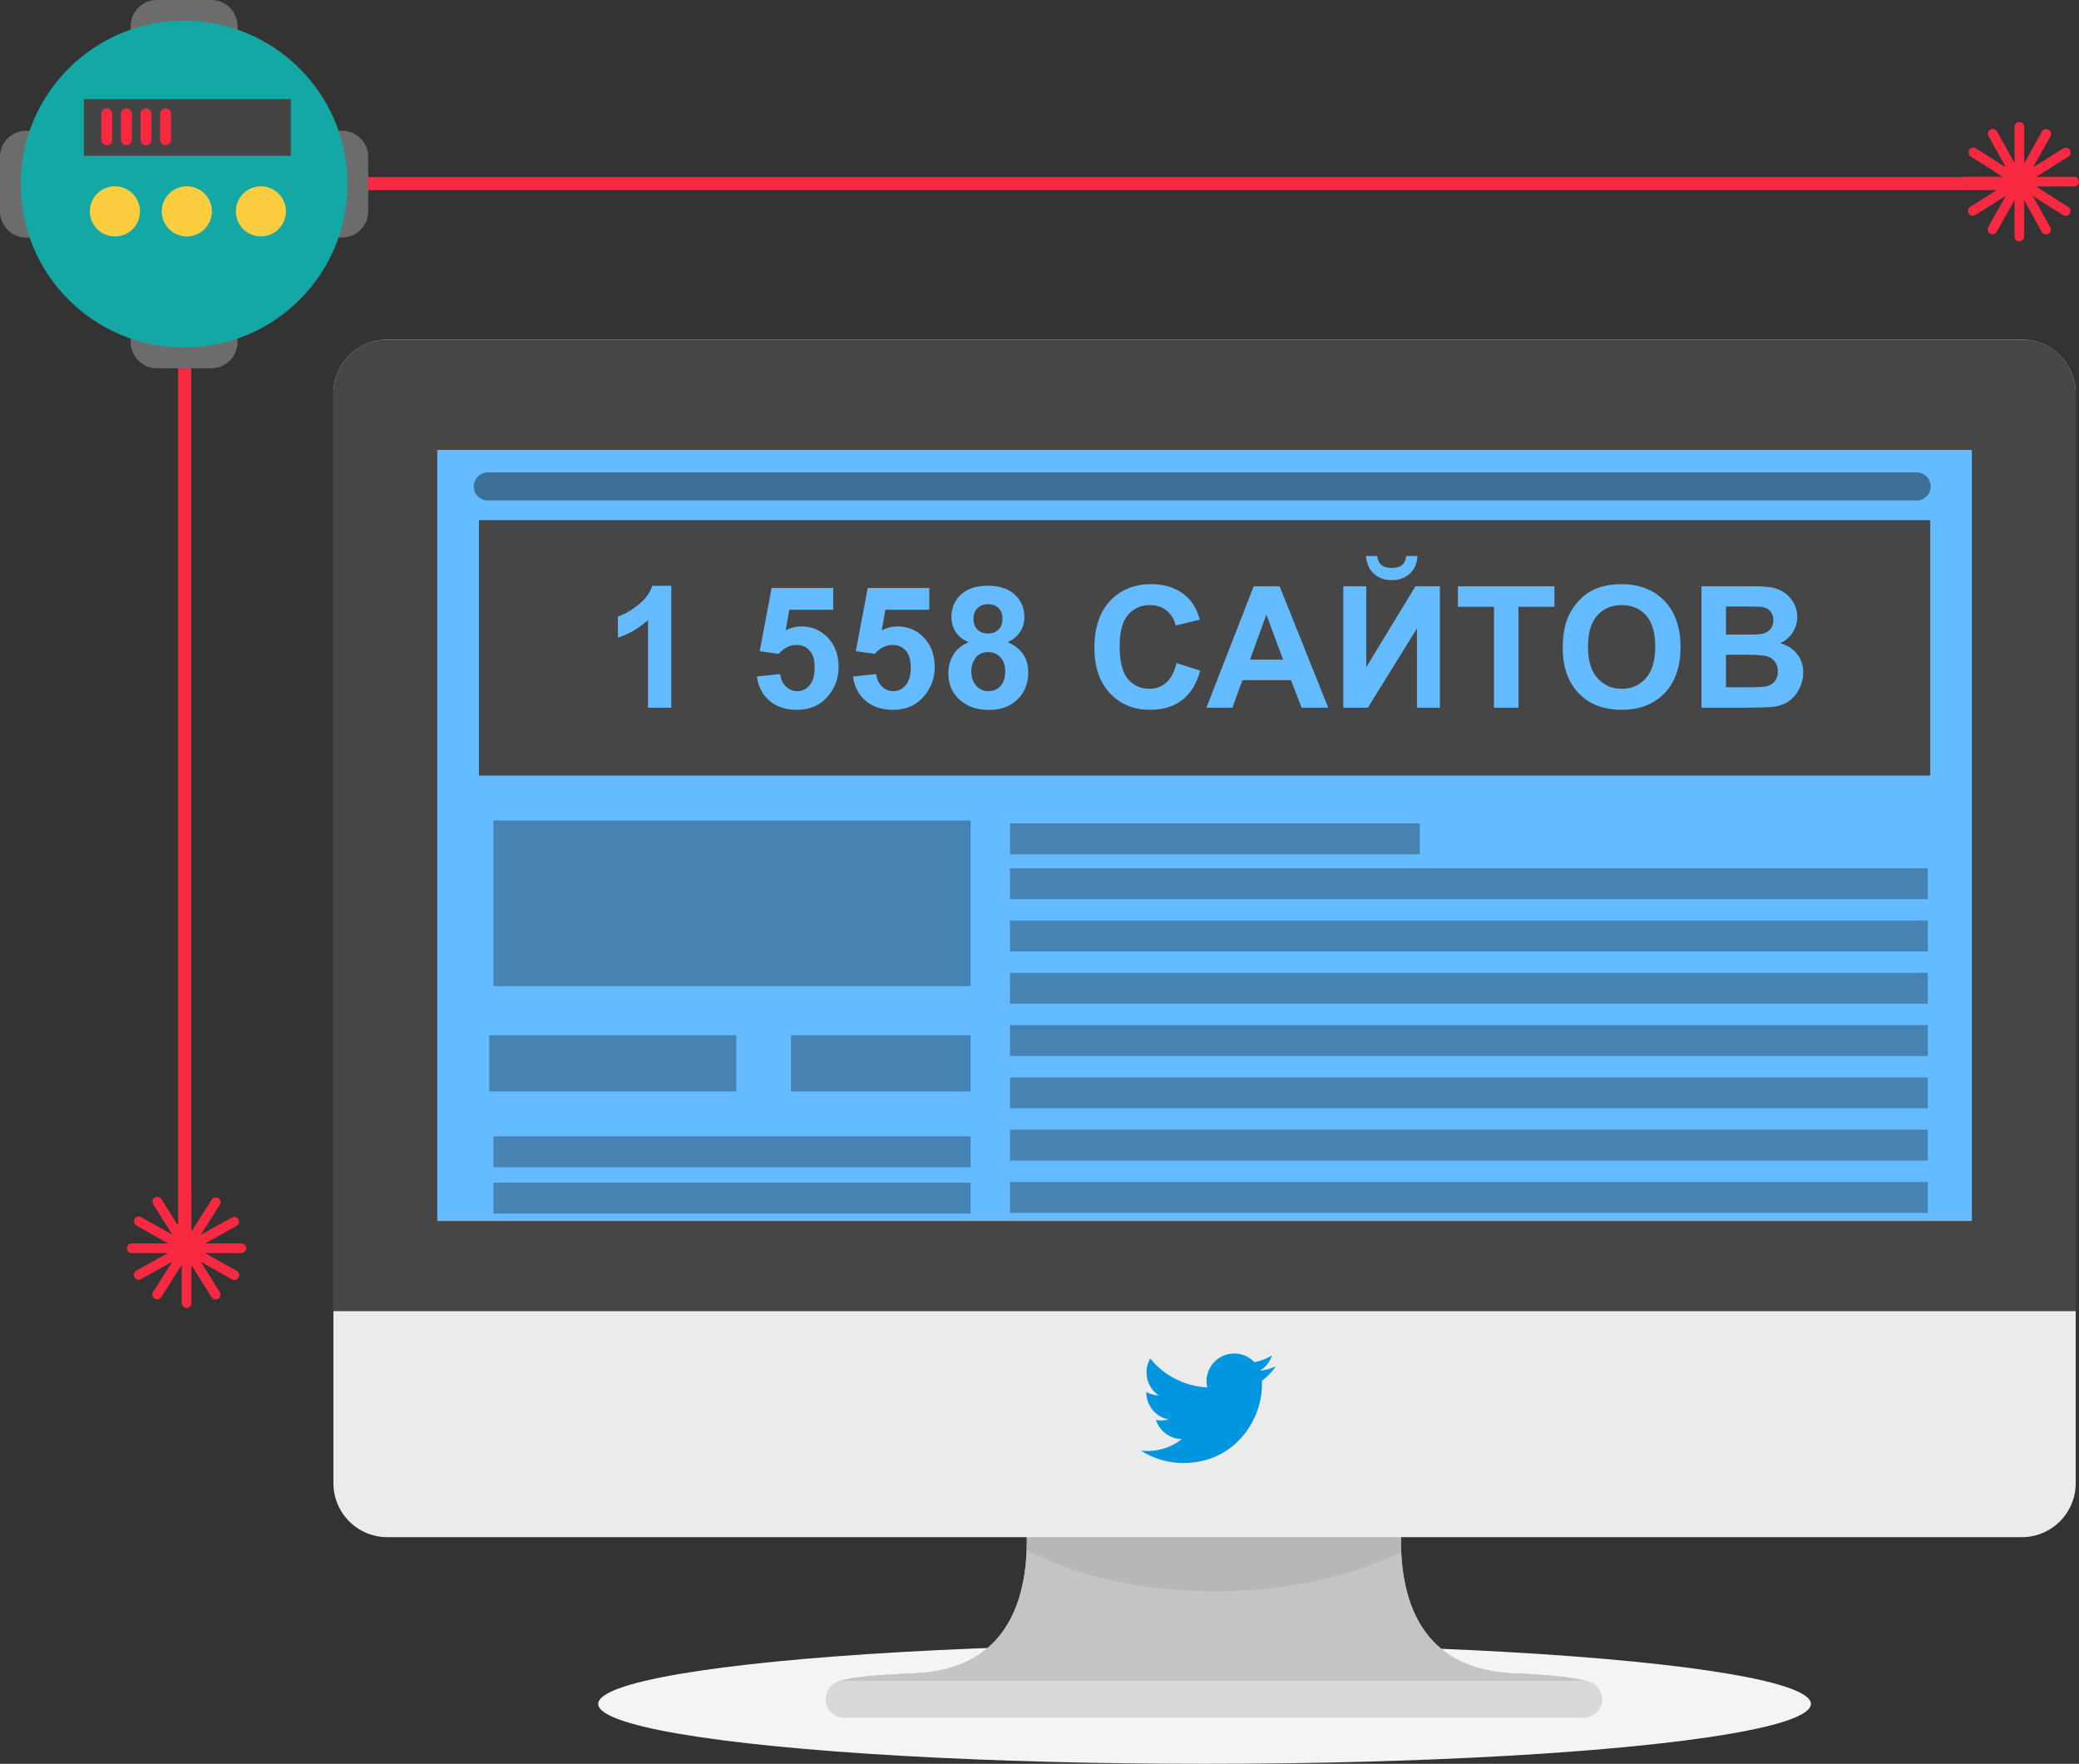 <svg xmlns="http://www.w3.org/2000/svg" width="159.042" height="134.918" viewBox="0 0 159.042 134.918"><rect x="0" y="0" width="159.042" height="134.918" fill="#333333" stroke="none"/><ellipse fill="#F4F4F4" cx="92.148" cy="130.336" rx="46.386" ry="4.582"/><path fill="#C4C4C4" d="M115.85 128c-13.233-.514-7.395-18.288-7.395-18.288l-14.633-.457-.01-.06-.95.03-.95-.03-.01.06-14.632.457s5.84 17.774-7.394 18.288c-13.233.516-.39 2.384-.39 2.384l23.375-.556 24.235 1.236c.002 0 11.986-2.548-1.244-3.064z"/><path fill="#C4C4C4" d="M115.85 128c-13.233-.514-7.395-18.288-7.395-18.288l-14.633-.457-.01-.06-.95.03-.95-.03-.01.06-14.632.457s5.84 17.774-7.394 18.288c-13.233.516-.39 2.384-.39 2.384l23.375-.556 24.235 1.236c.002 0 11.986-2.548-1.244-3.064z"/><path fill="#D8D8D8" d="M122.57 129.977c0 .783-.646 1.417-1.445 1.417h-56.53a1.43 1.43 0 0 1-1.44-1.417 1.43 1.43 0 0 1 1.44-1.416h56.53c.8 0 1.445.634 1.445 1.417z"/><path opacity=".1" fill="#3C3C3B" d="M92.982 121.71c5.585 0 10.623-1.167 14.208-3.038-.197-4.51 1.265-8.96 1.265-8.96l-14.633-.457-.01-.06-.95.03-.95-.03-.01.06-14.632.457s1.433 4.368 1.268 8.836c3.6 1.944 8.736 3.163 14.444 3.163z"/><path fill-rule="evenodd" clip-rule="evenodd" fill="#EBEBEB" d="M158.79 113.455a4.125 4.125 0 0 1-4.126 4.126H29.634a4.127 4.127 0 0 1-4.127-4.125V30.107a4.128 4.128 0 0 1 4.127-4.127h125.03a4.127 4.127 0 0 1 4.125 4.127v83.348z"/><path fill-rule="evenodd" clip-rule="evenodd" fill="#464646" d="M158.79 100.3V30.106a4.127 4.127 0 0 0-4.126-4.127H29.634a4.128 4.128 0 0 0-4.127 4.127v70.19H158.79z"/><path fill-rule="evenodd" clip-rule="evenodd" fill="#64BBFF" d="M33.45 34.416h117.396V93.4H33.45z"/><path fill="#0096DF" d="M97.304 103.685c-.41.24-.863.418-1.345.512a2.118 2.118 0 0 0-3.604 1.93 6.01 6.01 0 0 1-4.36-2.21 2.117 2.117 0 0 0 .655 2.823 2.082 2.082 0 0 1-.957-.264v.025c0 1.026.73 1.882 1.696 2.075a2.12 2.12 0 0 1-.956.036c.27.842 1.05 1.452 1.976 1.47a4.243 4.243 0 0 1-3.13.875c.936.6 2.047.95 3.242.95 3.89 0 6.018-3.223 6.018-6.018 0-.092 0-.184-.006-.273.413-.3.772-.67 1.055-1.094-.38.168-.788.282-1.216.332.436-.258.77-.674.93-1.167z"/><path fill="#464646" d="M36.637 39.784H147.66v19.542H36.637z"/><g fill="#64BBFF"><path d="M51.353 54.135h-1.78v-6.712a6.143 6.143 0 0 1-2.302 1.35V47.16c.466-.152.97-.44 1.516-.865s.92-.92 1.122-1.486h1.445v9.328zM57.905 51.745l1.774-.184c.05.402.2.72.448.955.25.234.537.352.862.352.372 0 .687-.15.944-.453s.387-.757.387-1.365c0-.572-.127-1-.383-1.285s-.588-.428-.998-.428c-.512 0-.97.227-1.376.68l-1.445-.21.912-4.836h4.71v1.668h-3.36l-.28 1.578c.397-.2.804-.298 1.218-.298.79 0 1.46.287 2.01.86.55.576.823 1.32.823 2.238 0 .765-.222 1.447-.665 2.047-.604.82-1.443 1.23-2.516 1.23-.858 0-1.56-.23-2.1-.69-.538-.46-.86-1.08-.967-1.858zM65.254 51.745l1.774-.184c.05.402.2.72.45.955.25.234.536.352.86.352.373 0 .688-.15.945-.453s.387-.757.387-1.365c0-.572-.128-1-.384-1.285s-.588-.428-.998-.428c-.51 0-.97.227-1.375.68l-1.445-.21.913-4.836h4.71v1.668h-3.36l-.278 1.578c.397-.2.803-.298 1.216-.298.79 0 1.46.287 2.01.86.55.576.824 1.32.824 2.238 0 .765-.222 1.447-.665 2.047-.604.82-1.443 1.23-2.516 1.23-.857 0-1.557-.23-2.098-.69-.54-.46-.863-1.08-.968-1.858zM74.104 49.122c-.46-.194-.796-.462-1.005-.802s-.314-.713-.314-1.12c0-.69.24-1.264.726-1.716.483-.452 1.17-.68 2.062-.68.883 0 1.568.228 2.057.68s.733 1.024.733 1.717c0 .433-.112.815-.336 1.15a2.14 2.14 0 0 1-.944.772c.516.207.907.51 1.176.906.267.396.4.855.4 1.375 0 .857-.273 1.555-.82 2.092-.547.536-1.274.805-2.183.805-.846 0-1.55-.222-2.11-.666-.664-.523-.995-1.242-.995-2.154 0-.503.124-.965.374-1.385.248-.42.64-.745 1.178-.973zm.202 2.187c0 .49.126.87.377 1.145.252.275.565.412.94.412.37 0 .673-.132.914-.396.24-.263.36-.644.36-1.143 0-.435-.122-.785-.367-1.05s-.556-.395-.932-.395c-.435 0-.76.15-.974.45a1.66 1.66 0 0 0-.318.977zm.165-3.982c0 .355.102.632.302.83.2.2.468.298.802.298.338 0 .608-.1.812-.3.203-.2.304-.48.304-.834 0-.334-.1-.602-.3-.802-.2-.2-.467-.302-.796-.302-.343 0-.615.102-.817.305-.205.204-.306.47-.306.805zM89.997 50.72l1.82.576c-.28 1.014-.744 1.767-1.393 2.26s-1.47.737-2.468.737c-1.234 0-2.248-.42-3.043-1.264-.794-.845-1.19-1.997-1.19-3.46 0-1.545.398-2.746 1.197-3.602s1.85-1.283 3.15-1.283c1.136 0 2.06.336 2.77 1.008.422.396.738.968.95 1.71l-1.857.444c-.11-.48-.34-.86-.688-1.14-.35-.28-.77-.42-1.27-.42-.69 0-1.248.248-1.677.742-.43.493-.644 1.294-.644 2.4 0 1.175.21 2.012.633 2.51.423.5.973.748 1.648.748.5 0 .928-.158 1.287-.475.36-.316.62-.814.775-1.494zM101.61 54.135h-2.04l-.81-2.11h-3.715l-.767 2.11h-1.99l3.62-9.29h1.982l3.72 9.29zm-3.453-3.676l-1.28-3.448-1.254 3.447h2.534zM102.762 44.844h1.756v6.186l3.764-6.186h1.87v9.29h-1.756V48.07l-3.758 6.065h-1.876v-9.29zm4.816-2.314h.868c-.05.575-.252 1.026-.605 1.354-.352.327-.81.49-1.37.49-.563 0-1.02-.163-1.373-.49-.353-.327-.554-.778-.604-1.354h.868c.03.3.136.527.317.682s.446.23.792.23c.346 0 .61-.076.792-.23s.287-.38.316-.682zM114.286 54.135v-7.72h-2.757v-1.57h7.382v1.57h-2.75v7.72h-1.876zM119.55 49.546c0-.946.14-1.74.424-2.383.212-.473.5-.897.865-1.273s.765-.655 1.2-.837c.58-.245 1.246-.367 2.003-.367 1.37 0 2.464.425 3.286 1.273.82.85 1.23 2.03 1.23 3.542 0 1.5-.407 2.674-1.223 3.52-.815.85-1.905 1.272-3.27 1.272-1.382 0-2.48-.42-3.296-1.264-.813-.844-1.22-2.005-1.22-3.484zm1.932-.063c0 1.052.243 1.85.73 2.392.485.543 1.102.814 1.85.814s1.36-.27 1.84-.81.72-1.346.72-2.423c0-1.065-.232-1.86-.7-2.383-.466-.524-1.087-.786-1.86-.786-.772 0-1.396.265-1.868.795-.475.53-.712 1.33-.712 2.4zM130.16 44.844h3.715c.735 0 1.284.03 1.645.092.36.062.685.19.97.384s.523.453.713.776c.19.323.285.686.285 1.087 0 .436-.117.834-.352 1.197a2.17 2.17 0 0 1-.953.818c.565.164 1 .445 1.305.843.305.397.457.865.457 1.4 0 .424-.1.834-.295 1.233s-.465.72-.805.957c-.34.24-.76.386-1.258.44-.313.034-1.067.055-2.263.063h-3.163v-9.29zm1.877 1.547v2.15h1.23c.73 0 1.185-.012 1.362-.033.32-.038.572-.148.756-.333.184-.184.275-.425.275-.726 0-.287-.08-.52-.236-.7-.158-.18-.394-.288-.706-.326-.187-.02-.72-.03-1.604-.03h-1.077zm0 3.695v2.484h1.737c.676 0 1.104-.02 1.286-.058.278-.05.506-.175.682-.37.174-.197.263-.46.263-.79 0-.28-.067-.516-.203-.71s-.33-.336-.586-.425c-.257-.088-.81-.133-1.664-.133h-1.515z"/></g><path opacity=".4" fill-rule="evenodd" clip-rule="evenodd" d="M147.695 37.207c0 .594-.48 1.074-1.073 1.074H37.315a1.072 1.072 0 0 1 0-2.147h109.307c.593 0 1.073.48 1.073 1.074z"/><path opacity=".3" d="M37.745 62.762h36.507v12.67H37.745zM37.745 86.92h36.507v2.363H37.745zM37.745 90.465h36.507v2.36H37.745zM77.26 62.977h31.353v2.362H77.26zM77.26 90.413h70.222v2.362H77.26zM77.26 86.413h70.222v2.362H77.26zM77.26 82.413h70.222v2.362H77.26zM77.26 78.413h70.222v2.362H77.26zM77.26 74.413h70.222v2.362H77.26zM77.26 70.413h70.222v2.362H77.26zM77.26 66.413h70.222v2.362H77.26zM37.425 79.19h18.897v4.295H37.425zM60.51 79.19H74.25v4.295H60.51z"/><path fill="#FA2942" d="M24.334 13.543h130.332v1H24.334z"/><path fill="#FA2942" d="M158.672 13.527h-2.907l2.464-1.547a.37.37 0 0 0-.395-.627l-2.317 1.455 1.343-2.384a.37.37 0 0 0-.645-.363l-1.365 2.426V9.704a.37.37 0 0 0-.74 0v2.765l-1.344-2.417a.372.372 0 0 0-.503-.145.37.37 0 0 0-.143.504l1.33 2.392-2.31-1.468a.37.37 0 0 0-.397.623l2.465 1.567h-2.922a.37.37 0 0 0 0 .74h2.907l-2.46 1.544a.37.37 0 1 0 .392.627l2.316-1.453-1.342 2.383a.37.37 0 0 0 .645.363l1.365-2.424v2.783a.37.37 0 0 0 .74 0v-2.77l1.344 2.42a.37.37 0 0 0 .648-.36l-1.33-2.39 2.31 1.468a.37.37 0 0 0 .398-.625l-2.468-1.567h2.922a.37.37 0 0 0 0-.74zM13.625 24.168h1v71.5h-1z"/><path fill="#FA2942" d="M14.64 99.672v-2.906l1.547 2.463a.37.37 0 0 0 .627-.393l-1.455-2.32 2.383 1.345a.37.37 0 0 0 .363-.645L15.68 95.85h2.783a.37.37 0 0 0 0-.74h-2.765l2.416-1.344a.37.37 0 0 0-.36-.645l-2.392 1.328 1.468-2.31a.37.37 0 0 0-.623-.397L14.64 94.21v-2.924a.37.37 0 0 0-.74 0v2.908l-1.544-2.46a.37.37 0 1 0-.627.392l1.453 2.316L10.8 93.1a.37.37 0 0 0-.363.645l2.424 1.365H10.08a.37.37 0 0 0 0 .74h2.768l-2.418 1.344a.372.372 0 0 0-.144.504c.1.18.323.244.503.145l2.39-1.33-1.467 2.31a.368.368 0 0 0 .113.51c.173.11.4.06.51-.112l1.568-2.466v2.92c0 .205.167.37.37.37s.37-.167.37-.372z"/><path fill="#6D6C6C" d="M28.168 16.168a2 2 0 0 1-2 2H2a2 2 0 0 1-2-2V12a2 2 0 0 1 2-2h24.168a2 2 0 0 1 2 2v4.168z"/><path fill="#6D6C6C" d="M16.168 0a2 2 0 0 1 2 2v24.168a2 2 0 0 1-2 2H12a2 2 0 0 1-2-2V2a2 2 0 0 1 2-2h4.168z"/><circle fill="#13A8A4" cx="14.084" cy="14.084" r="12.5"/><path fill="#444" d="M6.418 7.584H22.25v4.332H6.418z"/><circle fill="#FCCE3F" cx="8.792" cy="16.168" r="1.917"/><circle fill="#FCCE3F" cx="14.292" cy="16.168" r="1.917"/><circle fill="#FCCE3F" cx="19.959" cy="16.168" r="1.916"/><path fill="#FA2942" d="M8.584 10.71a.418.418 0 0 1-.834 0v-2a.417.417 0 0 1 .834 0v2zM10.084 10.71a.418.418 0 0 1-.834 0v-2a.417.417 0 0 1 .834 0v2zM11.584 10.71a.418.418 0 0 1-.834 0v-2a.417.417 0 0 1 .834 0v2zM13.084 10.71a.418.418 0 0 1-.834 0v-2a.417.417 0 0 1 .834 0v2z"/></svg>